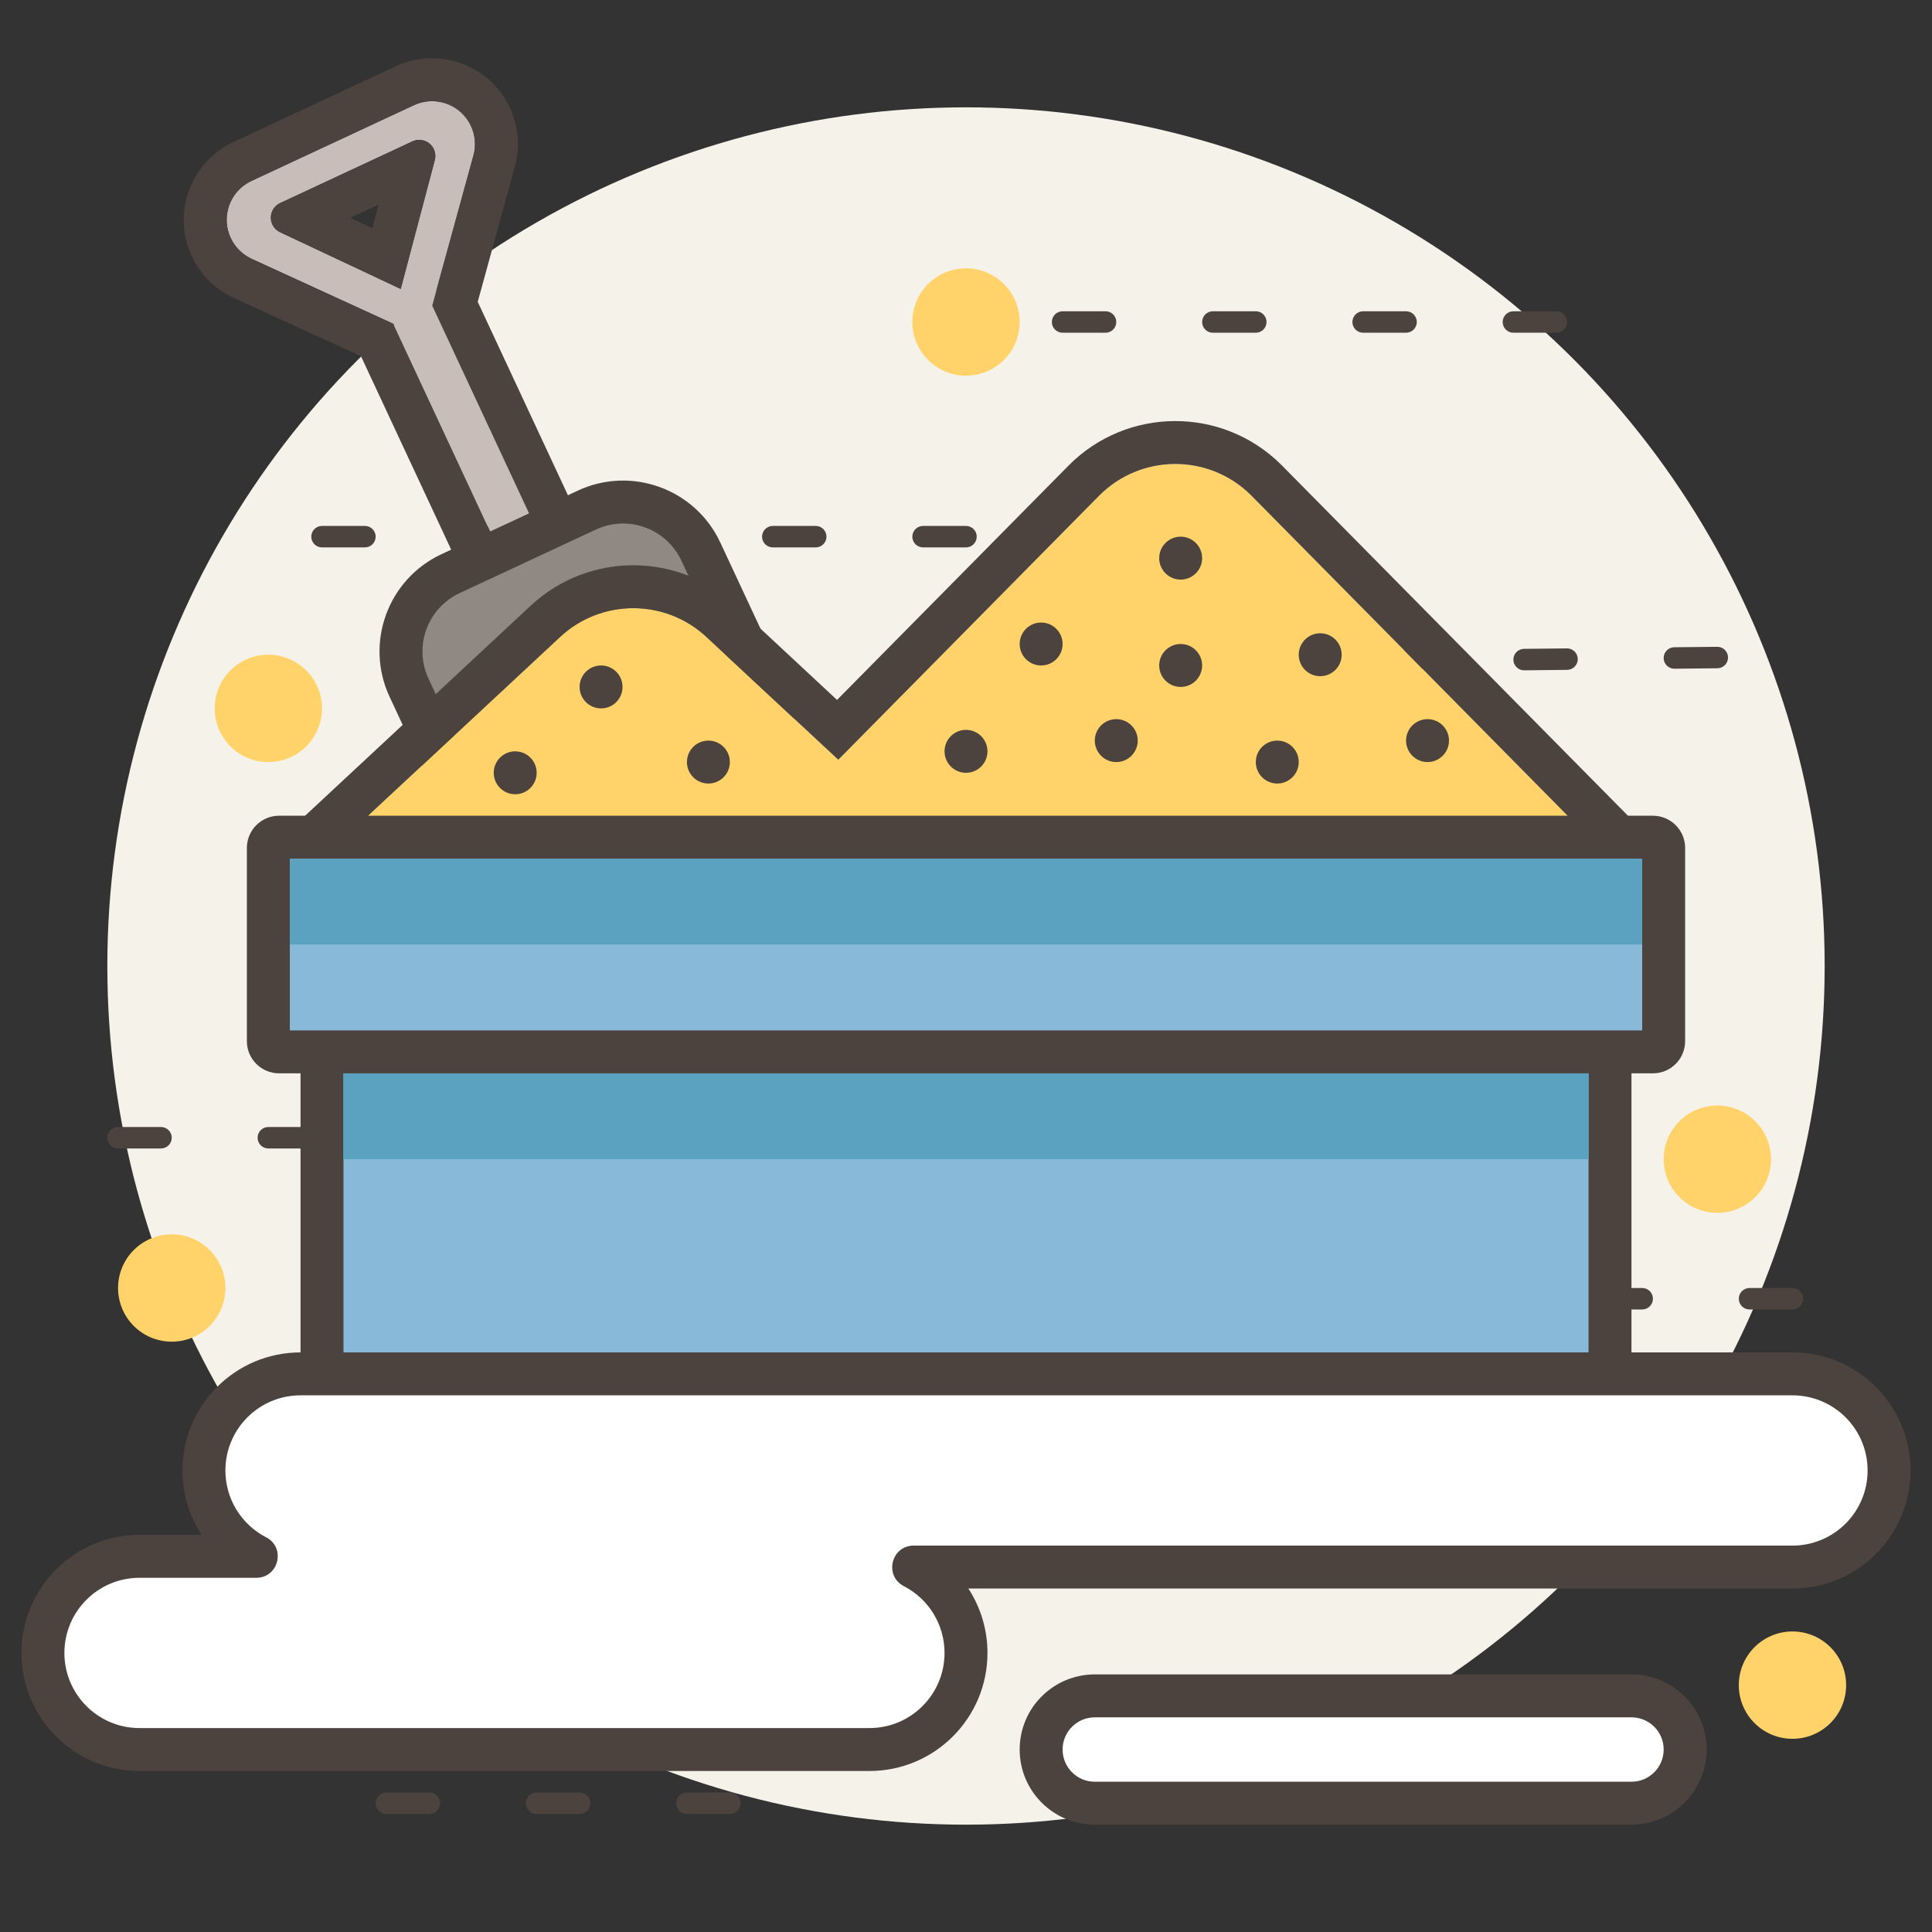 <?xml version="1.0" encoding="UTF-8"?>
<svg width="180px" height="180px" viewBox="0 0 180 180" version="1.1" xmlns="http://www.w3.org/2000/svg" xmlns:xlink="http://www.w3.org/1999/xlink">
    <rect x="0" y="0" width="180" height="180" fill="#333333" stroke="none"/>
    <!-- Generator: Sketch 63.1 (92452) - https://sketch.com -->
    <title>img/online_sandbox</title>
    <desc>Created with Sketch.</desc>
    <g id="img/online_sandbox" stroke="none" stroke-width="1" fill="none" fill-rule="evenodd">
        <circle id="Oval" fill="#F5F2E9" cx="90" cy="90" r="80"></circle>
        <path d="M30,51 L34,51 C34.552,51 35,50.552 35,50 C35,49.448 34.552,49 34,49 L30,49 C29.448,49 29,49.448 29,50 C29,50.552 29.448,51 30,51 Z M44,51 L48,51 C48.552,51 49,50.552 49,50 C49,49.448 48.552,49 48,49 L44,49 C43.448,49 43,49.448 43,50 C43,50.552 43.448,51 44,51 Z M58,51 L62,51 C62.552,51 63,50.552 63,50 C63,49.448 62.552,49 62,49 L58,49 C57.448,49 57,49.448 57,50 C57,50.552 57.448,51 58,51 Z M72,51 L76,51 C76.552,51 77,50.552 77,50 C77,49.448 76.552,49 76,49 L72,49 C71.448,49 71,49.448 71,50 C71,50.552 71.448,51 72,51 Z M86,51 L90,51 C90.552,51 91,50.552 91,50 C91,49.448 90.552,49 90,49 L86,49 C85.448,49 85,49.448 85,50 C85,50.552 85.448,51 86,51 Z" id="Line-3-Copy" fill="#4C433F" fill-rule="nonzero"></path>
        <path d="M114.011,62.75 L118.01,62.707 C118.563,62.702 119.006,62.249 119,61.697 C118.994,61.145 118.541,60.702 117.989,60.708 L113.989,60.75 C113.437,60.756 112.994,61.208 113,61.761 C113.006,62.313 113.458,62.756 114.011,62.75 Z M128.01,62.601 L132.01,62.558 C132.562,62.553 133.005,62.1 132.999,61.548 C132.993,60.996 132.541,60.553 131.988,60.559 L127.989,60.601 C127.436,60.607 126.993,61.059 126.999,61.612 C127.005,62.164 127.458,62.607 128.01,62.601 Z M142.009,62.452 L146.009,62.41 C146.561,62.404 147.004,61.951 146.998,61.399 C146.992,60.847 146.54,60.404 145.988,60.41 L141.988,60.452 C141.436,60.458 140.993,60.911 140.998,61.463 C141.004,62.015 141.457,62.458 142.009,62.452 Z M156.008,62.303 L160.008,62.261 C160.56,62.255 161.003,61.802 160.997,61.25 C160.991,60.698 160.539,60.255 159.987,60.261 L155.987,60.303 C155.435,60.309 154.992,60.762 154.998,61.314 C155.004,61.866 155.456,62.309 156.008,62.303 Z" id="Line-3" fill="#4C433F" fill-rule="nonzero"></path>
        <path d="M11,107 L15,107 C15.552,107 16,106.552 16,106 C16,105.448 15.552,105 15,105 L11,105 C10.448,105 10,105.448 10,106 C10,106.552 10.448,107 11,107 Z M25,107 L29,107 C29.552,107 30,106.552 30,106 C30,105.448 29.552,105 29,105 L25,105 C24.448,105 24,105.448 24,106 C24,106.552 24.448,107 25,107 Z M39,107 L43,107 C43.552,107 44,106.552 44,106 C44,105.448 43.552,105 43,105 L39,105 C38.448,105 38,105.448 38,106 C38,106.552 38.448,107 39,107 Z" id="Line-3-Copy-2" fill="#4C433F" fill-rule="nonzero"></path>
        <path d="M135,122 L139,122 C139.552,122 140,121.552 140,121 C140,120.448 139.552,120 139,120 L135,120 C134.448,120 134,120.448 134,121 C134,121.552 134.448,122 135,122 Z M149,122 L153,122 C153.552,122 154,121.552 154,121 C154,120.448 153.552,120 153,120 L149,120 C148.448,120 148,120.448 148,121 C148,121.552 148.448,122 149,122 Z M163,122 L167,122 C167.552,122 168,121.552 168,121 C168,120.448 167.552,120 167,120 L163,120 C162.448,120 162,120.448 162,121 C162,121.552 162.448,122 163,122 Z" id="Line-3-Copy-3" fill="#4C433F" fill-rule="nonzero"></path>
        <g id="Group" transform="translate(45.577, 44.594) rotate(-25) translate(-45.577, -44.594) translate(28.577, 6.094)">
            <path d="M25.35,4 C26.299,4 27.218,4.338 27.941,4.952 C29.568,6.335 29.813,8.74 28.536,10.42 L28.398,10.591 L19,21.647 L19,45 L15,45 L15,21.647 L5.602,10.591 C4.987,9.867 4.65,8.949 4.65,8 C4.65,5.858 6.334,4.109 8.45,4.005 L8.65,4 L25.35,4 Z M23.797,7 L10.203,7 C9.374,7 8.703,7.672 8.703,8.5 C8.703,8.851 8.826,9.191 9.05,9.46 L17,19 L24.95,9.46 C25.48,8.824 25.394,7.878 24.758,7.348 C24.488,7.123 24.148,7 23.797,7 Z" id="Shape" fill="#C8BDB8"></path>
            <path d="M25.345,0.001 C27.244,0.001 29.08,0.676 30.526,1.906 C33.698,4.602 34.258,9.26 31.877,12.621 L31.714,12.843 L31.509,13.099 L22.994,23.119 L22.995,49.001 L10.995,49.001 L10.994,23.118 L2.549,13.183 C1.464,11.906 0.811,10.326 0.673,8.668 L0.652,8.336 L0.645,8.001 C0.645,3.815 3.867,0.358 8.092,0.024 L8.347,0.008 L8.645,0.001 L25.345,0.001 Z M14.995,45.001 L18.995,45.001 L18.995,21.648 L28.393,10.592 L28.531,10.421 C28.878,9.965 29.112,9.455 29.237,8.927 L29.29,8.668 C29.493,7.46 29.136,6.186 28.253,5.254 L28.099,5.1 L27.936,4.954 C27.273,4.39 26.446,4.06 25.582,4.008 L25.345,4.001 L8.645,4.001 L8.445,4.006 C6.329,4.11 4.645,5.859 4.645,8.001 C4.645,8.871 4.928,9.716 5.449,10.407 L5.597,10.592 L14.995,21.648 L14.995,45.001 Z" id="Combined-Shape" fill="#4C433F" fill-rule="nonzero"></path>
            <path d="M16.995,7.001 L24.945,16.541 C25.475,17.178 25.389,18.123 24.753,18.654 C24.483,18.878 24.143,19.001 23.792,19.001 L10.198,19.001 C9.369,19.001 8.698,18.33 8.698,17.501 C8.698,17.151 8.821,16.811 9.045,16.541 L16.995,7.001 Z M16.995,13.249 L15.535,15.001 L18.454,15.001 L16.995,13.249 Z" id="Triangle" fill="#4C433F" fill-rule="nonzero" transform="translate(16.995, 13.001) scale(1, -1) translate(-16.995, -13.001) "></path>
            <rect id="Rectangle" fill="#908883" x="2" y="45" width="30" height="30" rx="8"></rect>
            <path d="M24,43 L10,43 C4.477,43 1.73550063e-11,47.477 1.73550063e-11,53 L1.73550063e-11,67 C1.73550063e-11,72.523 4.477,77 10,77 L24,77 C29.523,77 34,72.523 34,67 L34,53 C34,47.477 29.523,43 24,43 Z M10,47 L24,47 C27.314,47 30,49.686 30,53 L30,67 C30,70.314 27.314,73 24,73 L10,73 C6.686,73 4,70.314 4,67 L4,53 C4,49.686 6.686,47 10,47 Z" id="Rectangle" fill="#4C433F" fill-rule="nonzero"></path>
        </g>
        <rect id="Rectangle-Copy" fill="#88B9D8" x="30" y="98" width="120" height="30"></rect>
        <path d="M150,96 L30,96 C28.895,96 28,96.895 28,98 L28,128 C28,129.105 28.895,130 30,130 L150,130 C151.105,130 152,129.105 152,128 L152,98 C152,96.895 151.105,96 150,96 Z M148,100 L148,126 L32,126 L32,100 L148,100 Z" id="Rectangle-Copy" fill="#4C433F" fill-rule="nonzero"></path>
        <path d="M30,80 L52.186,59.344 C56.025,55.769 61.975,55.769 65.814,59.344 C71.267,64.421 75.357,68.229 78.083,70.767 L78.102,70.785 L102.386,46.202 C106.267,42.273 112.598,42.234 116.528,46.115 L150,80 L30,80 Z" id="Combined-Shape" fill="#FFD36A"></path>
        <path d="M99.54,43.391 L77.985,65.21 L68.54,56.417 C63.164,51.412 54.836,51.412 49.46,56.417 L27.274,77.072 C24.615,79.548 26.367,84 30,84 L150,84 C153.552,84 155.342,79.716 152.846,77.189 L119.339,43.27 C113.838,37.836 104.974,37.89 99.54,43.391 Z M116.528,46.115 L150,80 L30,80 L52.186,59.344 C56.025,55.769 61.975,55.769 65.814,59.344 L78.102,70.785 L102.386,46.202 C106.267,42.273 112.598,42.234 116.528,46.115 Z" id="Combined-Shape" fill="#4C433F" fill-rule="nonzero"></path>
        <rect id="Rectangle" fill="#88B9D8" x="25" y="78" width="130" height="20" rx="1"></rect>
        <path d="M154,76 L26,76 C24.343,76 23,77.343 23,79 L23,97 C23,98.657 24.343,100 26,100 L154,100 C155.657,100 157,98.657 157,97 L157,79 C157,77.343 155.657,76 154,76 Z M153,80 L153,96 L27,96 L27,80 L153,80 Z" id="Rectangle" fill="#4C433F" fill-rule="nonzero"></path>
        <circle id="Oval" fill="#4C433F" cx="48" cy="72" r="2"></circle>
        <circle id="Oval-Copy" fill="#4C433F" cx="56" cy="64" r="2"></circle>
        <circle id="Oval-Copy-2" fill="#4C433F" cx="66" cy="71" r="2"></circle>
        <circle id="Oval-Copy-3" fill="#4C433F" cx="110" cy="52" r="2"></circle>
        <circle id="Oval-Copy-4" fill="#4C433F" cx="123" cy="61" r="2"></circle>
        <circle id="Oval-Copy-14" fill="#4C433F" cx="133" cy="69" r="2"></circle>
        <circle id="Oval-Copy-5" fill="#4C433F" cx="110" cy="62" r="2"></circle>
        <circle id="Oval-Copy-6" fill="#4C433F" cx="90" cy="70" r="2"></circle>
        <circle id="Oval-Copy-7" fill="#4C433F" cx="97" cy="60" r="2"></circle>
        <circle id="Oval-Copy-8" fill="#4C433F" cx="104" cy="69" r="2"></circle>
        <circle id="Oval-Copy-9" fill="#4C433F" cx="119" cy="71" r="2"></circle>
        <path d="M167,128 C171.971,128 176,132.029 176,137 C176,141.971 171.971,146 167,146 L85.128,146 C88.022,147.497 90,150.517 90,154 C90,158.971 85.971,163 81,163 L13,163 C8.029,163 4,158.971 4,154 C4,149.029 8.029,145 13,145 L23.874,145.001 C20.979,143.505 19,140.484 19,137 C19,132.029 23.029,128 28,128 L167,128 Z" id="Combined-Shape" fill="#FFFFFF"></path>
        <path d="M167,126 L28,126 C21.925,126 17,130.925 17,137 L17.005,137.319 C17.062,139.334 17.667,141.242 18.698,142.875 L18.78,143 L13,143 C6.925,143 2,147.925 2,154 C2,160.075 6.925,165 13,165 L81,165 C87.075,165 92,160.075 92,154 L91.995,153.681 C91.938,151.667 91.334,149.759 90.302,148.127 L90.22,148 L167,148 C173.075,148 178,143.075 178,137 C178,130.925 173.075,126 167,126 Z M28,130 L167,130 C170.866,130 174,133.134 174,137 C174,140.866 170.866,144 167,144 L85.128,144 C83.084,144 82.383,146.675 84.074,147.701 L84.209,147.777 C86.519,148.971 88,151.353 88,154 C88,157.866 84.866,161 81,161 L13,161 C9.134,161 6,157.866 6,154 C6,150.134 9.134,147 13,147 L23.874,147.001 C25.97,147.001 26.655,144.186 24.792,143.224 C22.481,142.03 21,139.647 21,137 C21,133.134 24.134,130 28,130 Z" id="Combined-Shape" fill="#4C433F" fill-rule="nonzero"></path>
        <rect id="Rectangle-Copy-3" fill="#FFFFFF" x="97" y="158" width="60" height="10" rx="5"></rect>
        <path d="M152,156 L102,156 C98.134,156 95,159.134 95,163 C95,166.866 98.134,170 102,170 L152,170 C155.866,170 159,166.866 159,163 C159,159.134 155.866,156 152,156 Z M102,160 L152,160 C153.657,160 155,161.343 155,163 C155,164.657 153.657,166 152,166 L102,166 C100.343,166 99,164.657 99,163 C99,161.343 100.343,160 102,160 Z" id="Rectangle-Copy-3" fill="#4C433F" fill-rule="nonzero"></path>
        <circle id="Oval" fill="#FFD36A" cx="25" cy="66" r="5"></circle>
        <circle id="Oval-Copy-13" fill="#FFD36A" cx="90" cy="30" r="5"></circle>
        <circle id="Oval-Copy-12" fill="#FFD36A" cx="167" cy="157" r="5"></circle>
        <circle id="Oval-Copy-10" fill="#FFD36A" cx="160" cy="108" r="5"></circle>
        <circle id="Oval-Copy-11" fill="#FFD36A" cx="16" cy="120" r="5"></circle>
        <rect id="Rectangle-Copy-5" fill="#5AA2BF" x="32" y="100" width="116" height="8"></rect>
        <rect id="Rectangle-Copy-6" fill="#5AA2BF" x="27" y="80" width="126" height="8"></rect>
        <line x1="36" y1="168" x2="68" y2="168" id="Line-3-Copy-4" stroke="#4C433F" stroke-width="2" stroke-linecap="round" stroke-linejoin="round" stroke-dasharray="4,10"></line>
        <path d="M99,31 L103,31 C103.552,31 104,30.552 104,30 C104,29.448 103.552,29 103,29 L99,29 C98.448,29 98,29.448 98,30 C98,30.552 98.448,31 99,31 Z M113,31 L117,31 C117.552,31 118,30.552 118,30 C118,29.448 117.552,29 117,29 L113,29 C112.448,29 112,29.448 112,30 C112,30.552 112.448,31 113,31 Z M127,31 L131,31 C131.552,31 132,30.552 132,30 C132,29.448 131.552,29 131,29 L127,29 C126.448,29 126,29.448 126,30 C126,30.552 126.448,31 127,31 Z M141,31 L145,31 C145.552,31 146,30.552 146,30 C146,29.448 145.552,29 145,29 L141,29 C140.448,29 140,29.448 140,30 C140,30.552 140.448,31 141,31 Z" id="Line-3-Copy-5" fill="#4C433F" fill-rule="nonzero"></path>
    </g>
</svg>